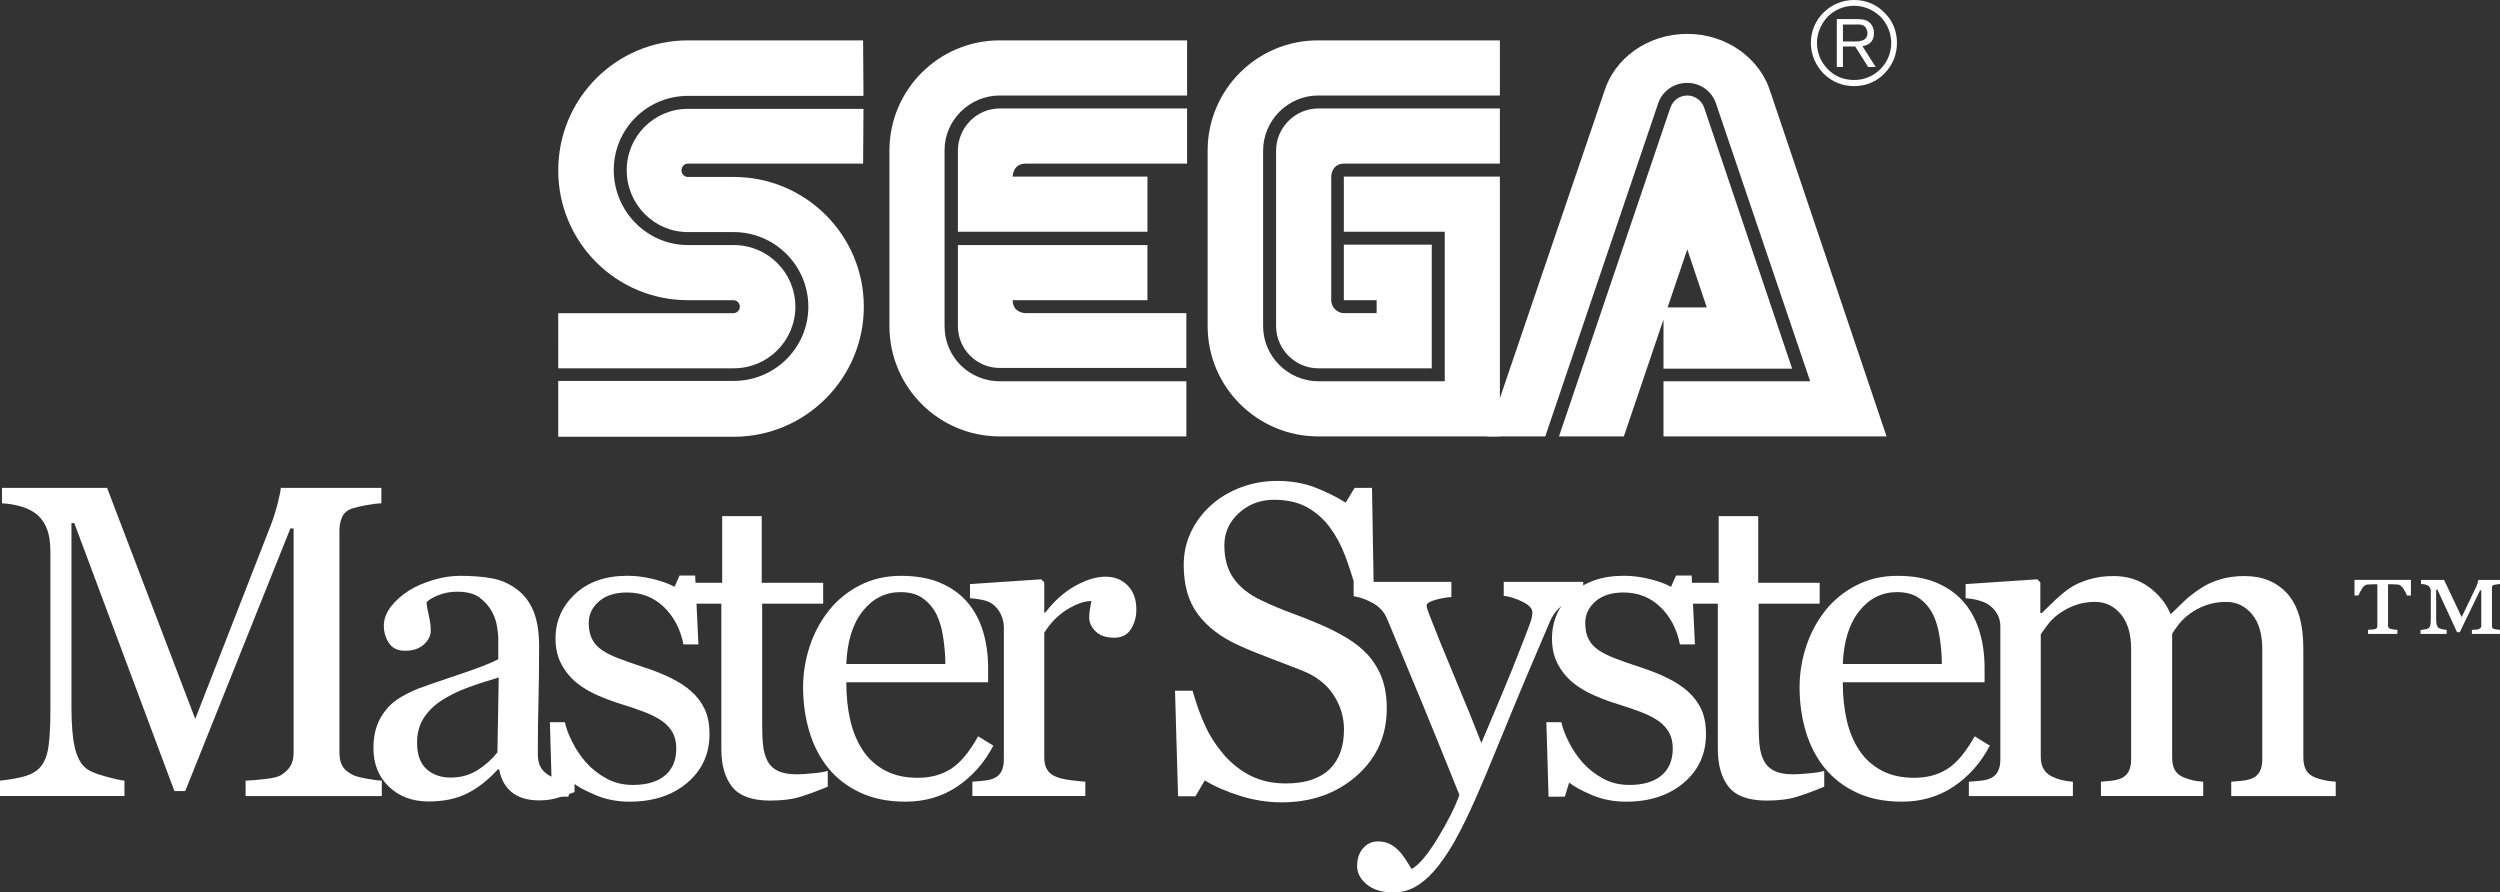 <svg enable-background="new 0 -0.002 566.929 202.382" height="202.382" viewBox="0 -.002 566.929 202.382" width="566.929"
     xmlns="http://www.w3.org/2000/svg">
    <rect x="0" y="-.002" width="566.929" height="202.382" fill="#333333" stroke="none"/>
    <g fill="#fff">
        <path d="m126.595 99.044h39.796c16.265 0 29.501-13.238 29.501-29.5 0-16.261-13.236-29.42-29.501-29.42h-10.376c-.817 0-1.474-.652-1.474-1.471 0-.898.654-1.551 1.474-1.551h39.716l.082-12.423h-39.798c-7.683 0-13.894 6.212-13.894 13.894 0 7.764 6.209 14.056 13.894 14.056h10.376c9.316 0 16.918 7.602 16.918 16.917 0 9.317-7.602 16.834-16.918 16.834h-39.796z"/>
        <path d="m126.595 83.518h39.796c7.765 0 13.977-6.292 13.977-13.974s-6.211-13.974-13.977-13.974h-10.376c-9.315 0-16.835-7.682-16.835-16.998 0-9.317 7.521-16.834 16.835-16.834h39.796l-.082-12.585h-39.718c-16.261 0-29.418 13.156-29.418 29.5 0 16.262 13.156 29.42 29.418 29.42h10.297c.816 0 1.472.654 1.472 1.471s-.655 1.471-1.472 1.471h-39.716z"/>
        <path d="m226.701 86.459c-6.862 0-12.5-5.475-12.5-12.503v-39.962c0-6.7 5.639-12.339 12.5-12.339h42.495v-12.502h-42.495c-13.809 0-25.005 11.196-25.005 25.007v39.796c0 13.812 11.194 25.008 25.005 25.008h42.333v-12.503z"/>
        <path d="m217.222 34.158c0-5.23 4.249-9.562 9.479-9.562h42.495v12.504h-36.609c-2.944 0-2.944 2.94-2.944 2.94h30.563v12.504h-42.984z"/>
        <path d="m226.701 83.438c-5.229 0-9.479-4.25-9.479-9.48v-18.39h42.983v12.502h-30.562c0 2.942 2.941 2.942 2.941 2.942h36.447v12.423z"/>
        <path d="m299.024 86.459c-6.946 0-12.586-5.64-12.586-12.503v-39.796c0-6.866 5.642-12.505 12.506-12.505h41.188v-12.502h-41.271c-13.811 0-25.005 11.196-25.005 25.007v39.796c0 13.812 11.274 25.008 25.088 25.008h41.188v-58.92h-35.387v12.502h22.883v33.914z"/>
        <path d="m289.378 73.956c0 5.23 4.334 9.563 9.563 9.563h25.741v-28.031h-19.938v12.585h7.437v2.942h-7.353c-1.637 0-2.943-1.387-2.943-2.942v-28.031s0-2.943 2.943-2.943h35.301v-12.504h-41.187c-5.229 0-9.563 4.332-9.563 9.563z"/>
        <path d="m378.783 24.436c.57-1.634 2.043-2.778 3.842-2.778 1.797 0 3.271 1.146 3.844 2.778l19.938 59.166h-29.171v-13.894h9.808l-4.414-13.159-14.385 42.414h-14.709z"/>
        <path d="m410.492 86.459h-33.261v12.503h50.585l-26.313-78.042c-2.291-7.6-9.891-13.239-18.881-13.239-8.986 0-16.586 5.558-18.877 13.239l-26.563 78.042h13.241l25.738-75.917c1.063-2.534 3.514-4.25 6.455-4.25 2.862 0 5.316 1.716 6.377 4.25z"/>
        <path d="m420.46 19.531c2.613 0 5.066-.982 6.863-2.862 1.879-1.878 2.855-4.33 2.855-6.945 0-2.616-.979-5.065-2.855-6.866-1.797-1.878-4.25-2.86-6.863-2.86-5.394 0-9.81 4.332-9.81 9.726 0 2.615 1.063 5.065 2.856 6.945 1.887 1.882 4.337 2.862 6.954 2.862zm-8.419-9.806c0-2.207.903-4.332 2.455-5.967 1.549-1.552 3.676-2.452 5.965-2.452 2.207 0 4.332.898 5.969 2.452 1.553 1.635 2.451 3.759 2.451 5.967 0 4.656-3.76 8.417-8.416 8.417-2.289 0-4.418-.818-5.967-2.452-1.554-1.554-2.457-3.677-2.457-5.965z"/>
        <path d="m417.925 10.541v4.656h-1.391v-10.868h4.01c1.467 0 2.363 0 3.268.653.734.572 1.145 1.472 1.145 2.535 0 2.533-2.043 2.86-2.613 2.943l3.021 4.738h-1.717l-2.941-4.656zm0-1.144h2.859c.49 0 .895 0 1.309-.164 1.063-.245 1.391-.98 1.391-1.716 0-.247-.082-1.063-.654-1.554-.57-.489-1.307-.409-2.125-.409h-2.779v3.843z"/>
        <g transform="translate(-67.07 39.507)">
            <g fill="#fff" transform="translate(0 952.362)">
                <path d="m153.646-811.351h-30.878v-3.498c1.118-.029 2.554-.146 4.31-.347 1.758-.194 2.963-.472 3.621-.838 1.019-.62 1.767-1.333 2.241-2.142.477-.805.713-1.813.713-3.029v-50.821h-.738l-23.836 59.54h-2.461l-22.704-60.77h-.64v41.712c0 4.036.255 7.108.763 9.208.51 2.102 1.289 3.611 2.341 4.527.723.688 2.214 1.352 4.479 1.976s3.744.953 4.433.981v3.496h-28.22v-3.496c1.479-.129 3.028-.375 4.653-.735 1.625-.361 2.88-.901 3.768-1.625 1.15-.915 1.938-2.33 2.364-4.236.429-1.899.64-5.088.64-9.554v-35.756c0-2.067-.245-3.757-.738-5.069-.491-1.312-1.198-2.379-2.117-3.201-1.018-.887-2.265-1.542-3.743-1.972-1.478-.424-2.938-.668-4.382-.738v-3.495h23.836l19.993 52.399 17.091-43.831c.623-1.604 1.157-3.288 1.601-5.048.443-1.757.683-2.932.714-3.521h22.801v3.496c-.919.034-2.094.183-3.521.444-1.428.266-2.471.512-3.127.737-1.115.393-1.872 1.055-2.267 1.972-.395.919-.591 1.919-.591 3.003v50.379c0 1.15.196 2.117.591 2.906.395.785 1.149 1.479 2.267 2.064.592.334 1.643.637 3.153.914 1.509.275 2.708.437 3.594.465v3.5h-.004z"/>
                <path d="m197.354-812.24c-1.542.563-2.895 1.01-4.062 1.356-1.167.345-2.487.516-3.965.516-2.563 0-4.604-.596-6.132-1.796-1.526-1.197-2.503-2.943-2.93-5.244h-.296c-2.134 2.361-4.424 4.172-6.871 5.416-2.446 1.252-5.393 1.871-8.84 1.871-3.645 0-6.64-1.109-8.987-3.35-2.348-2.229-3.52-5.151-3.52-8.765 0-1.872.262-3.549.788-5.024.526-1.479 1.314-2.807 2.363-3.988.822-.98 1.905-1.857 3.25-2.634 1.348-.769 2.61-1.382 3.792-1.847 1.48-.557 4.475-1.593 8.988-3.104 4.515-1.505 7.559-2.687 9.135-3.544v-4.874c0-.427-.089-1.248-.271-2.462s-.566-2.365-1.158-3.449c-.657-1.21-1.583-2.271-2.783-3.175-1.197-.9-2.896-1.354-5.096-1.354-1.512 0-2.914.255-4.211.762-1.297.514-2.208 1.044-2.732 1.602 0 .66.156 1.625.468 2.905.313 1.278.468 2.462.468 3.545 0 1.15-.518 2.2-1.553 3.15-1.033.959-2.47 1.428-4.308 1.428-1.641 0-2.848-.578-3.621-1.747-.77-1.161-1.156-2.468-1.156-3.915 0-1.509.533-2.955 1.601-4.335 1.067-1.378 2.454-2.608 4.163-3.691 1.478-.915 3.267-1.701 5.367-2.34 2.103-.642 4.153-.961 6.156-.961 2.758 0 5.161.19 7.215.565 2.053.381 3.915 1.191 5.59 2.439 1.673 1.217 2.946 2.866 3.816 4.948.87 2.088 1.305 4.77 1.305 8.053 0 4.695-.051 8.857-.147 12.482-.1 3.63-.146 7.595-.146 11.896 0 1.279.221 2.3.664 3.056.443.758 1.125 1.396 2.045 1.918.492.298 1.271.461 2.34.492 1.066.034 2.157.053 3.273.053v3.146zm-17.186-26.003c-2.792.823-5.236 1.623-7.338 2.413-2.103.787-4.055 1.771-5.859 2.955-1.643 1.117-2.939 2.438-3.893 3.962-.949 1.526-1.428 3.347-1.428 5.442 0 2.729.714 4.728 2.143 6.009 1.429 1.278 3.24 1.921 5.441 1.921 2.331 0 4.383-.568 6.156-1.7 1.772-1.134 3.268-2.466 4.481-4.015z"/>
                <path d="m223.777-835.139c1.346 1.182 2.381 2.546 3.104 4.084.723 1.547 1.083 3.435 1.083 5.664 0 4.502-1.685 8.177-5.046 11.033-3.366 2.854-7.727 4.285-13.076 4.285-2.825 0-5.427-.512-7.807-1.529-2.382-1.017-4.081-1.95-5.098-2.807l-.984 3.202h-3.693l-.492-16.896h3.397c.263 1.279.82 2.778 1.674 4.479.854 1.708 1.888 3.249 3.104 4.629 1.28 1.448 2.814 2.66 4.604 3.646 1.789.982 3.801 1.48 6.033 1.48 3.151 0 5.582-.715 7.29-2.146 1.706-1.426 2.562-3.471 2.562-6.133 0-1.379-.27-2.563-.813-3.566-.542-1-1.339-1.876-2.389-2.637-1.083-.756-2.413-1.433-3.989-2.043-1.576-.606-3.332-1.207-5.27-1.799-1.545-.459-3.259-1.088-5.146-1.896-1.889-.806-3.505-1.752-4.852-2.833-1.444-1.146-2.626-2.563-3.546-4.235-.919-1.673-1.38-3.644-1.38-5.909 0-3.973 1.479-7.336 4.433-10.097 2.956-2.758 6.912-4.138 11.87-4.138 1.901 0 3.849.246 5.836.735 1.984.497 3.602 1.085 4.851 1.773l1.133-2.56h3.545l.738 15.608h-3.397c-.689-3.479-2.176-6.309-4.458-8.496-2.283-2.181-5.065-3.273-8.35-3.273-2.69 0-4.811.676-6.353 2.021-1.543 1.351-2.314 2.975-2.314 4.876 0 1.479.253 2.709.763 3.693.51.986 1.271 1.82 2.291 2.513.983.659 2.223 1.275 3.718 1.847 1.494.574 3.34 1.228 5.542 1.945 2.167.688 4.211 1.497 6.131 2.412 1.92.934 3.502 1.955 4.751 3.068z"/>
                <path d="m254.78-813.473c-2.135.889-4.153 1.637-6.058 2.242-1.904.61-4.236.91-6.993.91-4.072 0-6.937-1.021-8.594-3.076-1.659-2.051-2.488-4.951-2.488-8.69v-32.896h-8.767v-4.73h8.964v-15.118h8.963v15.118h13.937v4.73h-13.838v27.133c0 2.039.073 3.738.222 5.101.147 1.362.5 2.558 1.058 3.569.525.953 1.314 1.676 2.364 2.166 1.05.492 2.462.738 4.234.738.82 0 2.026-.074 3.621-.226 1.593-.146 2.716-.332 3.374-.565z"/>
                <path d="m292.331-822.777c-2.035 3.875-4.76 6.961-8.175 9.258-3.414 2.299-7.338 3.444-11.77 3.444-3.906 0-7.329-.688-10.27-2.067-2.937-1.377-5.358-3.252-7.264-5.613-1.903-2.362-3.324-5.119-4.26-8.271-.937-3.154-1.403-6.479-1.403-9.996 0-3.151.501-6.246 1.502-9.285 1.002-3.032 2.471-5.768 4.408-8.198 1.872-2.327 4.194-4.209 6.968-5.64 2.775-1.429 5.887-2.142 9.334-2.142 3.545 0 6.582.562 9.109 1.674 2.529 1.118 4.58 2.644 6.156 4.578 1.511 1.844 2.635 4.012 3.374 6.504.737 2.494 1.108 5.205 1.108 8.123v3.251h-32.157c0 3.188.303 6.076.909 8.67.609 2.595 1.568 4.875 2.882 6.847 1.278 1.905 2.953 3.406 5.022 4.506 2.067 1.104 4.53 1.646 7.387 1.646 2.922 0 5.441-.68 7.559-2.047 2.12-1.354 4.163-3.813 6.132-7.357zm-10.884-18.517c0-1.839-.155-3.808-.467-5.909-.313-2.102-.813-3.857-1.502-5.271-.754-1.507-1.789-2.734-3.104-3.693-1.312-.949-3.005-1.427-5.071-1.427-3.449 0-6.313 1.436-8.595 4.311-2.28 2.873-3.52 6.868-3.717 11.988z"/>
                <path d="m324.761-853.657c0 1.673-.411 3.16-1.23 4.457-.82 1.3-2.083 1.944-3.79 1.944-1.841 0-3.243-.477-4.214-1.43-.967-.949-1.452-2.001-1.452-3.149 0-.723.057-1.379.172-1.971.114-.594.221-1.185.319-1.773-1.542 0-3.35.623-5.417 1.871-2.068 1.25-3.824 3.021-5.271 5.317v28.268c0 1.154.224 2.088.666 2.811.442.725 1.141 1.265 2.092 1.625.822.33 1.881.574 3.176.734 1.299.17 2.422.281 3.376.348v3.25h-25.61v-3.25c.756-.065 1.536-.127 2.339-.195.805-.063 1.502-.194 2.094-.397.918-.295 1.601-.812 2.043-1.549.443-.738.664-1.699.664-2.879v-29.992c0-1.017-.238-2.021-.713-3.004-.476-.986-1.143-1.772-1.996-2.364-.622-.396-1.359-.678-2.215-.862-.854-.177-1.773-.3-2.758-.367v-3.202l16.152-1.084.689.689v6.846h.246c2.038-2.661 4.304-4.679 6.797-6.057 2.496-1.381 4.777-2.069 6.845-2.069 2.069 0 3.752.675 5.049 2.021 1.3 1.344 1.947 3.148 1.947 5.413z"/>
                <path d="m377.213-843.412c1.476 1.646 2.565 3.441 3.271 5.395.709 1.955 1.063 4.229 1.063 6.819 0 6.177-2.286 11.267-6.848 15.269-4.563 4.008-10.226 6.006-16.989 6.006-3.12 0-6.236-.479-9.356-1.45-3.119-.966-5.812-2.144-8.077-3.521l-2.117 3.597h-3.938l-.689-23.935h3.988c.821 2.953 1.782 5.625 2.882 8.002 1.102 2.385 2.554 4.604 4.359 6.674 1.707 1.939 3.701 3.48 5.981 4.629 2.283 1.151 4.934 1.723 7.951 1.723 2.267 0 4.242-.294 5.936-.886 1.691-.593 3.064-1.433 4.112-2.513 1.05-1.084 1.827-2.354 2.34-3.815.511-1.458.765-3.144.765-5.05 0-2.784-.787-5.392-2.361-7.807-1.575-2.414-3.922-4.242-7.045-5.49-2.135-.854-4.58-1.799-7.338-2.832-2.756-1.033-5.138-2.01-7.14-2.933-3.938-1.771-7.002-4.094-9.186-6.968-2.184-2.871-3.273-6.626-3.273-11.256 0-2.655.542-5.135 1.624-7.436 1.084-2.296 2.625-4.352 4.629-6.156 1.904-1.704 4.154-3.045 6.747-4.014 2.593-.968 5.304-1.452 8.125-1.452 3.218 0 6.099.49 8.644 1.479 2.543.982 4.869 2.136 6.967 3.443l2.021-3.349h3.94l.396 23.195h-3.988c-.719-2.659-1.533-5.199-2.438-7.636-.901-2.427-2.073-4.629-3.521-6.598-1.41-1.901-3.135-3.426-5.168-4.559-2.037-1.13-4.533-1.699-7.485-1.699-3.117 0-5.778 1.005-7.979 3.003-2.2 2.008-3.3 4.452-3.3 7.338 0 3.023.705 5.525 2.118 7.512 1.411 1.987 3.465 3.619 6.155 4.898 2.397 1.15 4.751 2.142 7.063 2.976 2.315.84 4.557 1.737 6.723 2.687 1.973.854 3.865 1.823 5.688 2.908 1.815 1.094 3.399 2.357 4.748 3.802z"/>
                <path d="m374.825-795.494c0-1.641.447-2.979 1.354-4.016.9-1.035 2.023-1.551 3.373-1.551 1.049 0 1.951.192 2.709.592.754.396 1.428.906 2.02 1.524.492.49 1.021 1.167 1.576 2.019.559.857 1.002 1.564 1.328 2.119 1.645-.887 3.604-3.203 5.889-6.942 2.277-3.745 3.936-7.022 4.947-9.853-3.123-7.778-5.941-14.737-8.471-20.881-2.529-6.139-5.172-12.49-7.928-19.061-.623-1.506-1.676-2.685-3.152-3.522-1.477-.838-2.955-1.369-4.434-1.602v-3.25h22.164v3.447c-.988.034-2.168.241-3.547.615-1.379.38-2.068.813-2.068 1.305 0 .196.073.527.223.985.147.461.317.938.519 1.427 1.247 3.251 3.147 7.941 5.712 14.062 2.564 6.128 4.548 11.023 5.958 14.702 1.479-3.515 3.015-7.147 4.604-10.907 1.594-3.76 3.379-8.199 5.346-13.322.23-.621.563-1.481.982-2.583.426-1.101.643-2.045.643-2.832 0-.852-.744-1.65-2.24-2.39-1.496-.736-2.913-1.19-4.262-1.356v-3.151h18.025v3.057c-.986.167-2.287.731-3.892 1.697-1.61.972-2.81 2.341-3.597 4.112-3.908 9.063-7.385 17.319-10.416 24.772-3.039 7.454-5.344 12.937-6.918 16.446-2.07 4.603-3.916 8.185-5.541 10.763-1.625 2.58-3.213 4.604-4.754 6.08-1.512 1.381-2.881 2.311-4.109 2.785s-2.508.714-3.813.714c-2.563 0-4.574-.606-6.035-1.819-1.466-1.21-2.195-2.61-2.195-4.185z"/>
                <path d="m449.757-835.139c1.342 1.182 2.379 2.546 3.102 4.084.723 1.547 1.082 3.435 1.082 5.664 0 4.502-1.684 8.177-5.045 11.033-3.369 2.854-7.726 4.285-13.078 4.285-2.82 0-5.428-.512-7.803-1.529-2.384-1.017-4.082-1.95-5.1-2.807l-.986 3.202h-3.693l-.491-16.896h3.397c.26 1.279.817 2.778 1.676 4.479.854 1.708 1.886 3.249 3.104 4.629 1.278 1.448 2.812 2.66 4.604 3.646 1.787.982 3.798 1.48 6.031 1.48 3.15 0 5.582-.715 7.289-2.146 1.703-1.426 2.561-3.471 2.561-6.133 0-1.379-.271-2.563-.813-3.566-.543-1-1.34-1.876-2.392-2.637-1.08-.756-2.411-1.433-3.985-2.043-1.576-.606-3.334-1.207-5.272-1.799-1.546-.459-3.261-1.088-5.146-1.896-1.892-.806-3.504-1.752-4.851-2.833-1.442-1.146-2.629-2.563-3.548-4.235-.922-1.673-1.379-3.644-1.379-5.909 0-3.973 1.48-7.336 4.436-10.097 2.956-2.758 6.906-4.138 11.867-4.138 1.902 0 3.852.246 5.834.735 1.984.497 3.605 1.085 4.854 1.773l1.135-2.56h3.543l.738 15.608h-3.397c-.688-3.479-2.177-6.309-4.452-8.496-2.287-2.181-5.064-3.273-8.352-3.273-2.692 0-4.813.676-6.354 2.021-1.544 1.351-2.313 2.975-2.313 4.876 0 1.479.252 2.709.763 3.693.51.986 1.272 1.82 2.29 2.513.986.659 2.229 1.275 3.722 1.847 1.488.574 3.339 1.228 5.539 1.945 2.171.688 4.212 1.497 6.134 2.412 1.914.934 3.499 1.955 4.749 3.068z"/>
                <path d="m480.756-813.473c-2.132.889-4.151 1.637-6.06 2.242-1.901.61-4.23.91-6.989.91-4.071 0-6.937-1.021-8.595-3.076-1.658-2.051-2.487-4.951-2.487-8.69v-32.896h-8.765v-4.73h8.959v-15.118h8.966v15.118h13.937v4.73h-13.84v27.133c0 2.039.075 3.738.223 5.101s.502 2.558 1.064 3.569c.521.953 1.313 1.676 2.357 2.166 1.051.492 2.463.738 4.234.738.821 0 2.027-.074 3.62-.226 1.593-.146 2.718-.332 3.374-.565z"/>
                <path d="m518.308-822.777c-2.033 3.875-4.76 6.961-8.176 9.258-3.414 2.299-7.338 3.444-11.771 3.444-3.898 0-7.326-.688-10.266-2.067-2.938-1.377-5.357-3.252-7.268-5.613-1.9-2.362-3.324-5.119-4.26-8.271-.938-3.154-1.401-6.479-1.401-9.996 0-3.151.504-6.246 1.501-9.285 1.001-3.032 2.473-5.768 4.408-8.198 1.869-2.327 4.193-4.209 6.968-5.64 2.772-1.429 5.886-2.142 9.329-2.142 3.549 0 6.584.562 9.111 1.674 2.529 1.118 4.58 2.644 6.156 4.578 1.512 1.844 2.635 4.012 3.375 6.504.734 2.494 1.104 5.205 1.104 8.123v3.251h-32.154c0 3.188.305 6.076.91 8.67.604 2.595 1.564 4.875 2.883 6.847 1.275 1.905 2.957 3.406 5.02 4.506 2.066 1.104 4.527 1.646 7.389 1.646 2.924 0 5.439-.68 7.561-2.047 2.117-1.354 4.162-3.813 6.135-7.357zm-10.885-18.517c0-1.839-.154-3.808-.467-5.909-.309-2.102-.813-3.857-1.502-5.271-.752-1.507-1.785-2.734-3.102-3.693-1.316-.949-3.006-1.427-5.074-1.427-3.445 0-6.313 1.436-8.594 4.311-2.279 2.873-3.521 6.868-3.718 11.988z"/>
                <path d="m596.737-811.351h-23.689v-3.254c.756-.063 1.52-.127 2.291-.193.77-.064 1.449-.196 2.041-.396.918-.297 1.602-.813 2.045-1.551.445-.736.666-1.7.666-2.879v-25.068c0-3.412-.781-6.048-2.342-7.903-1.561-1.854-3.502-2.782-5.832-2.782-1.609 0-3.121.243-4.531.736-1.412.491-2.709 1.18-3.889 2.068-.957.726-1.752 1.501-2.395 2.339-.639.838-1.123 1.538-1.453 2.092v28.021c0 1.154.199 2.096.594 2.834.396.736 1.064 1.307 2.02 1.699.756.296 1.438.518 2.045.665.605.146 1.402.256 2.387.319v3.25h-23.189v-3.25c.756-.063 1.479-.129 2.188-.195.703-.063 1.355-.195 1.941-.398.922-.295 1.602-.813 2.045-1.55.445-.737.67-1.698.67-2.882v-25.066c0-3.412-.783-6.047-2.346-7.903-1.557-1.854-3.504-2.783-5.83-2.783-1.609 0-3.123.256-4.533.766-1.412.515-2.709 1.208-3.891 2.094-.951.724-1.756 1.536-2.412 2.437-.656.908-1.148 1.586-1.48 2.044v27.825c0 1.117.232 2.055.691 2.807.459.76 1.146 1.331 2.063 1.727.689.33 1.398.572 2.117.735.729.167 1.527.281 2.414.347v3.252h-23.593v-3.252c.756-.063 1.535-.127 2.344-.195.801-.061 1.496-.194 2.092-.396.918-.295 1.602-.813 2.041-1.552.443-.735.664-1.696.664-2.88v-30.188c0-1.048-.232-1.994-.713-2.83-.477-.84-1.141-1.555-1.992-2.146-.625-.396-1.395-.715-2.313-.959-.92-.248-1.871-.399-2.857-.471v-3.199l16.254-1.083.688.688v6.943h.346c.82-.816 1.822-1.79 3.004-2.906 1.186-1.111 2.283-2.021 3.301-2.707 1.148-.786 2.588-1.441 4.314-1.971 1.721-.521 3.586-.788 5.588-.788 3.15 0 5.857.847 8.125 2.535 2.27 1.693 3.895 3.737 4.875 6.133 1.184-1.146 2.227-2.156 3.129-3.028.902-.868 2.094-1.796 3.57-2.782 1.25-.854 2.715-1.543 4.408-2.069 1.688-.521 3.566-.788 5.639-.788 4.104 0 7.354 1.352 9.754 4.037 2.393 2.694 3.592 6.834 3.592 12.415v24.671c0 1.151.195 2.092.596 2.832.395.735 1.064 1.31 2.02 1.698.756.296 1.5.518 2.238.667.74.145 1.566.254 2.488.317v3.252h-.006v-.002z"/>
            </g>
            <path d="m617.473 107.038h-6.346v-.956c.192 0 .472-.028.835-.05.36-.028.597-.072.721-.133.2-.131.333-.246.403-.329.072-.086.11-.223.11-.404v-8.27h-.276l-4.474 9.736h-.594l-4.35-9.924h-.272v6.679c0 .644.04 1.136.12 1.476.082.334.215.589.415.761.156.097.428.2.805.301.38.105.711.157.991.157v.956h-5.781v-.915c.198-.034.487-.084.871-.135.384-.056.675-.147.871-.288.209-.152.348-.378.422-.657.072-.286.108-.807.108-1.576v-6.368c0-.293-.046-.533-.135-.732-.091-.199-.224-.37-.396-.513-.188-.145-.419-.257-.69-.32-.272-.07-.594-.114-.947-.14v-.935h5.106l3.869 8.655 3.23-7.096c.133-.31.234-.597.301-.873.068-.275.126-.502.154-.686h4.919v.935c-.205 0-.477.044-.795.09-.329.05-.554.098-.691.145-.186.035-.301.119-.346.259-.049.13-.074.268-.074.406v8.877c0 .169.027.31.074.411.048.1.164.201.346.285.124.034.339.083.632.13.302.058.586.09.854.09v.956zm-19.812-8.952h-.881c-.127-.405-.369-.909-.744-1.519-.377-.602-.736-.944-1.098-1.017-.261-.024-.529-.04-.786-.056-.259 0-.472-.023-.643-.023h-.898v9.611c0 .17.029.315.086.43.055.116.183.22.375.306.124.039.348.085.679.154.333.068.637.098.913.098v.957h-6.471v-.957c.243 0 .546-.026.902-.062.356-.041.59-.08.692-.115.186-.061.306-.159.369-.296.061-.13.089-.268.089-.403v-9.72h-.9c-.183 0-.426 0-.73.028-.304.024-.538.031-.696.044-.379.059-.75.399-1.111 1.017-.363.62-.603 1.125-.727 1.515h-.881v-3.635h12.456z"
                  fill="#fff" transform="scale(1.027 .974)"/>
        </g>
    </g>
</svg>